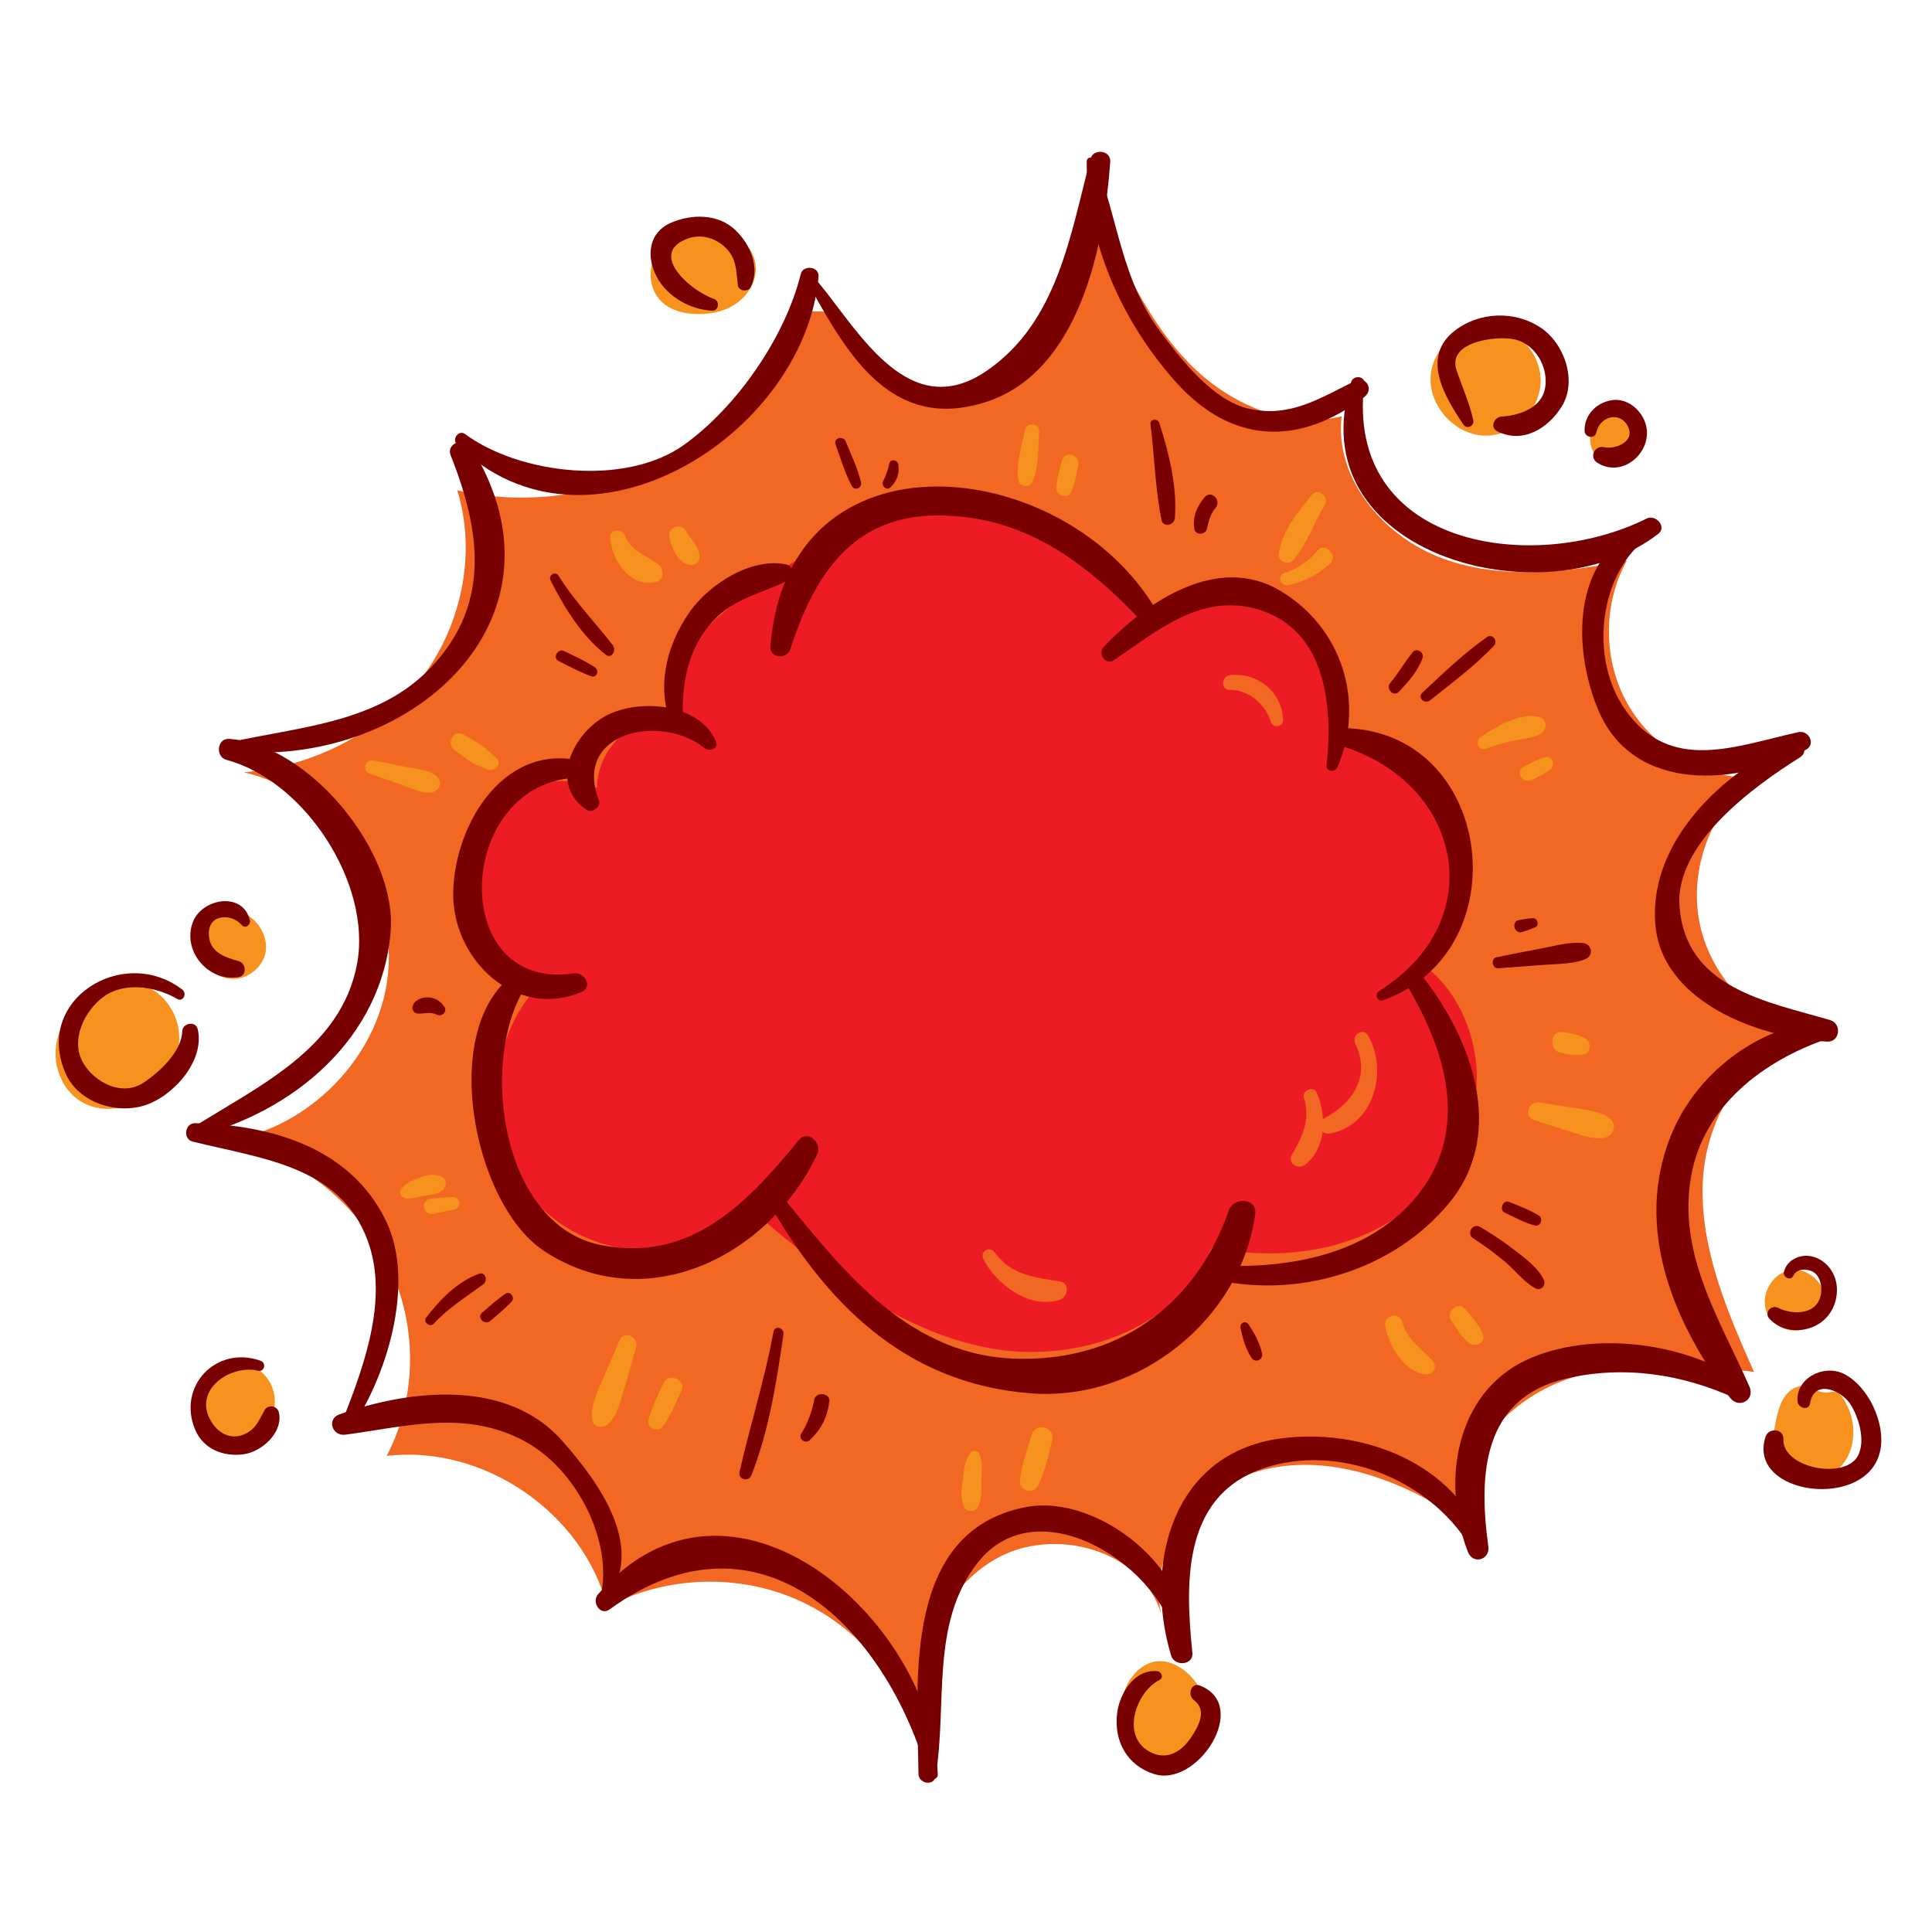 <svg width="673" height="673" viewBox="0 0 673 673" fill="none" xmlns="http://www.w3.org/2000/svg">
<path d="M282.08 108.427C262.548 154.397 207.798 182.216 159.263 170.773C166.267 193.265 160.545 218.913 145.945 237.361C131.345 255.808 108.458 267.054 84.98 269.027C115.462 276.13 138.25 307.796 135.192 338.969C132.233 370.142 103.822 396.876 72.55 397.961C97.41 397.961 119.803 414.534 132.627 435.842C145.452 457.15 146.241 485.166 134.699 507.165C168.338 503.121 203.161 526.895 211.546 559.745C231.079 549.387 255.149 548.104 275.668 556.391C296.187 564.677 312.563 582.434 319.37 603.446C317.594 580.165 326.571 554.714 346.794 543.073C367.017 531.433 397.894 539.818 404.503 562.211C399.078 539.226 419.399 515.945 442.681 511.407C465.863 506.869 489.736 516.537 509.367 529.657C506.901 507.856 524.954 487.83 545.67 480.53C566.386 473.23 589.075 475.499 610.975 477.866C601.702 456.953 592.331 435.152 593.12 412.364C593.909 389.576 608.115 365.407 630.508 361.165C611.863 356.824 596.375 341.139 592.232 322.396C588.089 303.751 595.488 282.936 610.482 271.099C593.021 270.803 575.955 260.74 567.175 245.549C558.396 230.357 558.198 210.627 566.682 195.336C545.177 199.381 523.079 202.044 502.56 194.547C482.041 187.05 464.778 166.728 467.343 145.025C448.205 149.761 427.785 140.488 414.072 126.381C400.36 112.274 391.975 93.925 383.787 75.971C380.926 91.36 375.599 106.651 365.636 118.686C355.574 130.721 340.283 139.008 324.697 137.824C309.11 136.542 294.214 124.21 292.833 108.624" fill="#F26722"/>
<path d="M207.995 274.453C189.548 266.758 165.576 278.3 160.052 297.536C154.527 316.773 168.733 339.265 188.463 342.52C168.437 362.447 167.746 398.454 186.983 419.17C206.219 439.788 242.325 441.662 263.534 423.018C287.309 443.241 312.957 463.266 343.44 469.383C373.922 475.597 410.521 463.365 422.162 434.461C440.806 438.407 460.733 437.124 477.898 428.937C495.063 420.749 508.973 405.162 513.214 386.616C517.358 368.07 510.748 346.959 495.359 335.713C507.789 323.777 512.623 304.54 507.197 288.165C501.771 271.789 486.382 259.261 469.316 257.09C471.486 240.912 463.594 223.846 449.882 215.165C436.17 206.385 417.328 206.484 403.616 215.263C388.818 189.911 357.547 176.988 328.149 178.961C298.752 180.934 271.624 195.928 249.625 215.362C239.661 224.142 229.796 237.065 234.334 249.593C220.819 248.607 207.896 260.839 207.995 274.453Z" fill="#ED1C24"/>
<path d="M229.205 196.52C224.963 193.363 219.833 192.081 217.761 186.655C216.775 184.09 212.237 184.189 212.533 187.346C213.223 195.238 219.438 204.807 228.415 202.735C231.572 202.044 231.375 198.098 229.205 196.52Z" fill="#F7921E"/>
<path d="M238.872 184.879C237.096 181.821 232.263 183.893 233.151 187.247C234.038 190.7 236.011 196.027 240.056 196.717C241.832 197.013 243.805 196.027 243.706 193.857C243.706 190.502 240.549 187.839 238.872 184.879Z" fill="#F7921E"/>
<path d="M151.765 270.112C148.904 268.04 144.958 267.843 141.506 267.153C137.757 266.363 133.91 265.673 130.161 264.884C127.103 264.292 125.919 268.534 128.879 269.52C132.529 270.803 136.179 272.085 139.829 273.367C143.183 274.551 146.636 276.426 150.187 276.031C153.344 275.735 154.33 271.986 151.765 270.112Z" fill="#F7921E"/>
<path d="M172.876 264.095C171.199 262.615 169.522 260.839 167.648 259.557C165.675 258.274 163.603 257.09 161.531 255.907C157.98 253.835 155.218 258.965 158.375 261.332L163.406 264.982C165.28 266.363 167.746 267.153 169.818 268.04C172.284 269.126 175.145 266.067 172.876 264.095Z" fill="#F7921E"/>
<path d="M153.837 409.897C151.173 408.812 148.904 409.207 146.241 410.193C143.775 411.18 141.111 412.166 139.631 414.435C138.744 415.915 140.026 417.296 141.407 417.493C143.38 417.789 145.353 416.901 147.227 416.606C149.496 416.211 151.864 416.31 153.837 414.929C155.415 413.843 156.106 410.884 153.837 409.897Z" fill="#F7921E"/>
<path d="M157.881 417C155.317 417.099 152.752 417.197 150.285 417.493C146.34 417.888 147.129 423.511 150.976 422.82C153.541 422.327 156.007 421.834 158.473 421.242C160.742 420.552 160.348 416.902 157.881 417Z" fill="#F7921E"/>
<path d="M215.887 466.719C214.013 471.158 212.04 475.597 210.165 480.037C208.192 484.772 205.529 489.606 206.318 494.735C206.713 497.3 210.067 497.596 211.744 496.116C215.196 493.058 215.986 488.126 217.367 483.983C218.945 479.05 220.228 474.019 221.609 469.087C222.496 465.733 217.268 463.365 215.887 466.719Z" fill="#F7921E"/>
<path d="M231.276 481.516C229.106 485.758 227.232 489.902 225.949 494.439C225.061 497.695 229.402 499.273 231.178 496.61C233.742 492.664 235.617 488.422 237.491 484.081C238.872 480.629 232.953 478.162 231.276 481.516Z" fill="#F7921E"/>
<path d="M341.072 506.277C340.579 505.291 338.902 505.093 338.211 505.883C336.14 508.25 335.844 511.703 335.449 514.761C334.956 518.312 334.364 521.667 335.943 525.021C336.83 526.796 339.691 526.698 340.579 525.021C342.059 522.16 341.861 519.2 341.861 516.043C341.861 512.788 342.453 509.237 341.072 506.277Z" fill="#F7921E"/>
<path d="M359.421 499.766C357.744 505.192 355.771 510.421 355.278 516.044C354.982 519.299 360.013 520.581 361.493 517.721C364.057 512.69 365.143 507.165 366.524 501.739C367.707 497.103 360.802 495.229 359.421 499.766Z" fill="#F7921E"/>
<path d="M499.009 474.019C494.866 469.58 490.229 466.719 488.454 460.504C487.27 456.657 481.746 458.235 482.535 462.181C484.014 468.988 488.848 477.57 496.346 478.754C499.009 479.149 501.081 476.288 499.009 474.019Z" fill="#F7921E"/>
<path d="M516.569 464.943C515.286 461.392 512.721 458.827 510.354 455.966C508.085 453.204 503.547 456.854 505.421 459.715C507.296 462.576 508.973 465.634 511.636 467.706C513.708 469.383 517.654 468.002 516.569 464.943Z" fill="#F7921E"/>
<path d="M560.369 389.28C556.916 387.011 552.97 386.715 548.925 386.024C544.683 385.334 540.54 384.742 536.298 384.051C532.254 383.46 530.577 388.984 534.621 390.266C538.666 391.549 542.71 392.831 546.755 394.114C550.602 395.297 554.351 396.876 558.494 396.383C562.144 395.988 563.723 391.45 560.369 389.28Z" fill="#F7921E"/>
<path d="M552.279 361.757C549.715 360.277 547.15 359.882 544.19 359.488C540.047 358.995 539.455 365.505 543.204 366.591C546.065 367.38 548.531 367.774 551.49 367.38C554.351 366.985 554.351 362.941 552.279 361.757Z" fill="#F7921E"/>
<path d="M536.2 249.79C529.492 248.015 521.205 253.144 515.779 256.696C513.708 257.978 514.99 261.727 517.555 260.839C520.811 259.557 524.066 258.669 527.42 257.978C530.675 257.288 534.128 257.189 536.89 255.413C539.159 254.032 538.863 250.481 536.2 249.79Z" fill="#F7921E"/>
<path d="M538.074 263.799C535.41 264.588 533.24 265.772 530.774 267.054C527.617 268.731 530.379 273.17 533.536 271.69C535.805 270.605 537.877 269.619 539.948 268.139C542.02 266.659 540.836 262.911 538.074 263.799Z" fill="#F7921E"/>
<path d="M456.985 172.351C452.151 178.369 446.429 185.175 445.443 193.067C445.147 195.632 448.895 197.013 450.474 195.139C455.308 189.615 457.675 182.019 461.522 175.804C463.199 173.14 459.056 169.786 456.985 172.351Z" fill="#F7921E"/>
<path d="M458.958 191.785C455.9 195.435 452.052 198.098 447.514 199.578C444.752 200.466 445.936 204.313 448.698 203.82C454.321 202.735 459.254 200.071 463.397 196.224C466.356 193.462 461.523 188.727 458.958 191.785Z" fill="#F7921E"/>
<path d="M357.053 149.662C355.968 155.285 353.798 161.697 354.784 167.419C355.179 169.589 358.632 169.984 359.52 168.011C361.986 162.782 361.591 155.975 361.986 150.352C362.38 147.492 357.645 146.9 357.053 149.662Z" fill="#F7921E"/>
<path d="M369.878 160.513C368.99 163.769 368.102 166.728 368.003 170.082C367.905 172.647 371.949 173.929 373.035 171.463C374.416 168.405 375.007 165.446 375.599 162.092C376.29 158.343 370.963 156.765 369.878 160.513Z" fill="#F7921E"/>
<path d="M245.087 79.325C238.971 79.522 232.855 82.285 229.303 87.217C225.752 92.15 225.653 99.548 229.599 104.185C232.756 107.933 237.886 109.314 242.818 109.413C247.948 109.512 253.176 108.328 257.221 105.171C261.265 102.014 263.929 96.885 263.14 91.755C261.956 83.962 253.078 79.029 245.087 79.325Z" fill="#F7921E"/>
<path d="M31.71 346.17C25.495 350.116 20.661 356.627 19.576 363.927C18.491 371.227 21.45 379.218 27.665 383.361C35.952 388.885 47.987 386.024 54.991 378.922C60.12 373.693 63.179 366.295 62.291 359.093C61.403 351.892 56.273 345.085 49.269 343.014C43.35 341.238 36.938 342.915 31.71 346.17Z" fill="#F7921E"/>
<path d="M91.885 333.839C95.042 326.342 88.235 316.773 80.146 317.266C73.438 317.661 68.012 324.665 69.196 331.274C70.38 337.884 77.976 342.52 84.289 340.547C87.644 339.561 90.504 336.996 91.885 333.839Z" fill="#F7921E"/>
<path d="M95.733 488.817C95.831 485.956 95.042 482.996 93.464 480.629C89.814 475.104 81.922 472.737 75.904 475.499C69.887 478.261 66.335 485.66 68.21 492.072C69.985 498.484 76.792 503.022 83.402 502.233C90.011 501.444 95.535 495.426 95.733 488.817Z" fill="#F7921E"/>
<path d="M410.521 611.338C415.947 609.464 419.695 603.94 420.189 598.218C420.583 592.496 417.92 586.676 413.678 582.829C410.817 580.264 407.167 578.39 403.32 578.685C398.486 579.08 394.54 582.829 392.468 587.169C389.706 592.99 389.903 600.191 393.553 605.518C397.203 610.845 404.504 613.509 410.521 611.338Z" fill="#F7921E"/>
<path d="M631.199 483.489C628.535 481.911 624.984 482.898 622.813 485.166C620.643 487.337 619.657 490.395 618.966 493.453C617.585 498.977 616.894 505.192 619.953 509.927C624.392 516.734 635.44 516.833 641.063 511.012C646.686 505.192 646.884 495.426 642.839 488.422C638.795 481.221 638.104 487.731 631.199 483.489Z" fill="#F7921E"/>
<path d="M635.736 453.402C636.032 447.483 630.409 441.958 624.49 442.353C617.486 442.747 612.554 451.527 615.711 457.742C617.782 461.885 622.813 464.253 627.351 463.266C631.889 462.28 635.539 458.038 635.736 453.402Z" fill="#F7921E"/>
<path d="M498.417 130.228C497.135 141.277 507.197 152.227 518.246 151.733C528.012 151.339 536.594 142.46 536.693 132.793C536.792 123.027 528.406 113.951 518.739 113.359C509.071 112.669 499.601 120.56 498.417 130.228Z" fill="#F7921E"/>
<path d="M556.324 158.935C560.665 163.078 568.951 161.5 571.417 155.975C574.278 149.662 567.767 141.573 561.059 142.855C554.351 144.236 551.392 154.2 556.324 158.935Z" fill="#F7921E"/>
<path d="M428.475 235.19C425.318 235.486 425.121 240.419 428.475 240.32C434.887 240.221 440.905 245.351 442.681 251.467C443.371 253.736 446.922 253.342 446.922 250.876C446.725 241.109 438.044 234.105 428.475 235.19Z" fill="#F26722"/>
<path d="M476.616 360.77C474.939 357.811 470.697 360.376 472.078 363.434C477.701 374.976 471.091 384.545 460.832 389.773C460.635 386.616 459.944 383.46 458.662 380.599C457.577 378.034 453.335 379.908 454.222 382.473C456.491 389.872 453.828 395.791 450.079 402.104C448.205 405.162 452.249 407.727 454.716 405.656C458.267 402.795 460.141 398.651 460.733 394.311C461.325 394.706 462.114 395.001 463.002 394.903C478.589 392.239 483.62 373.397 476.616 360.77Z" fill="#F26722"/>
<path d="M369.286 446.397C360.309 444.918 352.318 444.326 346.498 436.237C344.821 433.869 341.171 435.941 342.552 438.604C347.189 447.581 358.829 456.262 369.286 452.711C372.048 451.725 372.739 446.989 369.286 446.397Z" fill="#F26722"/>
<path d="M249.428 258.373C243.903 245.055 223.088 243.28 211.546 249.1C199.807 255.019 190.83 272.874 204.246 282.049C206.318 283.43 209.573 281.062 208.587 278.694C199.413 254.821 230.388 248.409 245.482 260.642C247.06 261.924 250.414 260.839 249.428 258.373Z" fill="#790000"/>
<path d="M204.937 265.772C176.723 256.893 158.276 286.389 157.881 310.953C157.487 334.332 179.781 355.443 202.668 345.48C206.614 343.704 203.556 338.476 199.906 339.068C154.527 345.874 158.572 268.928 204.246 270.901C207.305 271.099 207.6 266.659 204.937 265.772Z" fill="#790000"/>
<path d="M180.867 338.18C152.16 355.641 164.392 419.072 189.35 435.645C224.667 459.123 267.776 437.815 284.645 402.104C286.52 398.158 281.39 393.324 278.233 397.172C260.18 419.269 240.451 439.985 209.179 433.672C173.567 426.47 166.365 366.393 184.418 341.731C185.898 339.561 182.938 336.897 180.867 338.18Z" fill="#790000"/>
<path d="M266.888 417.395C287.506 454.092 315.424 482.01 359.125 485.364C396.612 488.225 432.322 459.518 437.255 422.82C437.945 417.296 429.758 416.901 428.081 421.538C416.341 455.473 388.424 474.907 352.417 473.23C314.832 471.356 292.241 440.873 270.637 414.435C268.861 412.166 265.507 415.027 266.888 417.395Z" fill="#790000"/>
<path d="M420.978 445.214C451.066 452.908 485.198 443.043 505.027 418.776C524.658 394.705 512.721 362.151 495.951 340.745C493.682 337.785 489.046 341.534 490.92 344.691C505.125 369.057 512.228 397.172 490.723 419.861C473.163 438.308 445.541 442.254 421.57 440.676C419.005 440.479 418.512 444.622 420.978 445.214Z" fill="#790000"/>
<path d="M481.746 348.439C530.083 331.274 520.219 253.736 467.343 253.638C463.791 253.638 463.2 258.669 466.554 259.655C508.973 272.085 519.923 320.324 480.463 345.184C478.687 346.269 479.773 349.13 481.746 348.439Z" fill="#790000"/>
<path d="M465.962 267.153C475.629 244.167 467.343 218.617 446.133 205.892C424.233 192.673 399.472 209.542 384.478 225.325C382.209 227.693 385.168 231.935 388.029 229.962C403.517 219.505 418.709 206.286 438.636 212.402C462.114 219.702 464.285 246.338 462.114 266.561C461.917 269.027 465.172 269.027 465.962 267.153Z" fill="#790000"/>
<path d="M402.728 212.501C370.766 158.244 274.386 147.788 268.368 225.227C268.072 229.37 274.09 229.765 275.274 226.213C285.73 193.758 302.698 174.62 339.691 180.638C363.367 184.485 381.716 199.578 397.697 216.447C400.262 219.012 404.602 215.559 402.728 212.501Z" fill="#790000"/>
<path d="M237.886 253.539C237.491 240.616 238.379 228.778 246.665 218.321C254.261 208.555 264.324 207.273 274.583 202.143C276.852 200.959 276.359 197.112 273.892 196.619C261.759 194.054 246.961 203.524 240.155 213.29C231.769 225.326 228.218 240.813 234.729 254.427C235.518 255.907 237.984 255.216 237.886 253.539Z" fill="#790000"/>
<path d="M282.574 100.633C296.088 125.296 311.576 149.958 342.947 140.192C375.994 129.932 384.675 85.54 386.747 56.34C387.043 52.295 380.828 51.605 379.841 55.354C372.837 81.989 368.299 112.077 344.032 128.946C316.903 147.886 299.442 115.825 285.237 98.562C283.955 96.983 281.686 98.956 282.574 100.633Z" fill="#790000"/>
<path d="M378.559 56.241C378.263 84.356 391.087 112.373 409.535 132.99C428.968 154.792 452.545 155.581 475.333 138.219C478.589 135.752 475.925 130.82 472.078 132.694C460.043 138.514 449.685 145.519 435.381 142.46C422.655 139.797 411.409 125.197 404.109 115.431C390.495 97.181 389.509 76.07 381.42 55.847C380.729 54.466 378.559 54.564 378.559 56.241Z" fill="#790000"/>
<path d="M470.697 132.99C451.658 193.067 538.173 216.546 577.632 185.965C580.789 183.498 576.744 179.059 573.588 180.638C534.029 200.367 468.329 190.601 475.235 133.582C475.531 130.919 471.486 130.623 470.697 132.99Z" fill="#790000"/>
<path d="M568.261 185.077C547.248 197.901 548.333 227.693 556.916 247.719C569.444 276.722 605.846 273.466 629.127 261.135C632.58 259.261 630.113 254.328 626.562 255.019C604.761 259.754 581.775 269.717 565.992 247.028C554.252 230.159 556.62 202.932 571.516 189.22C573.785 187.247 570.825 183.498 568.261 185.077Z" fill="#790000"/>
<path d="M623.997 258.471C600.025 268.928 574.87 292.9 576.547 321.015C578.125 349.228 613.343 361.658 636.526 362.842C640.965 363.039 641.655 356.528 637.512 355.345C615.415 348.834 587.102 344.296 585.031 315.589C583.452 293.689 611.271 273.663 627.055 263.799C630.409 261.628 627.45 256.992 623.997 258.471Z" fill="#790000"/>
<path d="M635.342 355.542C612.061 357.614 590.654 373.989 581.973 395.791C569.148 427.852 582.959 460.899 602.689 486.942C605.747 490.888 611.469 487.633 609.397 482.996C598.94 459.32 584.34 436.829 589.075 409.799C593.416 385.235 614.132 369.649 636.229 361.954C639.485 360.77 639.189 355.147 635.342 355.542Z" fill="#790000"/>
<path d="M607.819 481.911C587.892 467.607 554.548 463.168 531.76 473.723C506.802 485.364 502.067 516.734 511.34 540.607C513.116 545.145 519.133 543.369 518.443 538.634C514.99 513.577 516.47 487.041 545.473 480.234C565.597 475.499 586.116 478.656 604.563 487.139C608.312 488.816 611.074 484.18 607.819 481.911Z" fill="#790000"/>
<path d="M517.358 538.93C507.789 509.829 474.544 497.103 445.64 501.148C408.548 506.376 398.289 544.652 407.956 576.713C409.14 580.658 415.848 580.067 415.355 575.726C412.691 550.077 412.1 519.595 442.187 510.815C469.02 503.022 500.292 516.931 513.215 540.706C514.497 542.876 518.147 541.298 517.358 538.93Z" fill="#790000"/>
<path d="M411.705 571.386C412.001 571.386 412.001 570.991 411.705 570.991C411.409 570.991 411.409 571.386 411.705 571.386Z" fill="#790000"/>
<path d="M412.593 573.654C416.539 547.414 382.505 519.99 357.152 525.021C314.437 533.504 319.468 585.394 319.961 618.046C320.06 621.302 325.288 622.288 325.88 618.836C330.122 594.075 323.907 565.664 340.48 544.454C361.986 516.931 406.181 546.723 410.028 573.556C410.225 574.937 412.395 574.937 412.593 573.654Z" fill="#790000"/>
<path d="M326.67 618.046C324.499 563.79 254.261 502.134 208.291 555.404C206.022 558.068 209.08 563 212.336 560.633C264.817 522.554 308.814 567.341 323.217 618.441C323.809 620.414 326.768 620.118 326.67 618.046Z" fill="#790000"/>
<path d="M210.955 557.476C225.456 539.325 208.488 516.241 195.96 502.035C176.723 480.135 142.887 483.983 118.323 492.664C113.687 494.242 115.66 500.358 120.296 499.766C142.098 496.807 162.419 490.987 182.938 502.134C200.892 511.9 213.815 537.154 209.179 556.49C208.982 557.377 210.264 558.364 210.955 557.476Z" fill="#790000"/>
<path d="M121.48 498.78C134.502 480.53 144.958 447.187 134.502 425.385C122.171 399.835 94.648 391.845 68.012 391.253C64.362 391.154 63.573 396.777 67.125 397.665C91.688 403.781 120.198 406.247 128.879 434.56C135.094 455.079 125.722 478.656 118.323 497.399C117.534 499.372 120.494 500.26 121.48 498.78Z" fill="#790000"/>
<path d="M67.322 396.087C102.244 387.603 133.121 361.658 136.08 324.468C138.349 296.55 107.571 259.359 79.85 257.386C75.608 257.09 74.918 263.601 78.864 264.686C106.387 272.085 129.372 307.895 124.44 335.418C119.014 365.703 89.025 378.724 66.138 393.423C64.856 394.41 65.743 396.481 67.322 396.087Z" fill="#790000"/>
<path d="M79.949 261.53C141.21 268.435 201.879 216.743 164.096 155.679C161.827 152.029 155.317 154.397 156.994 158.639C167.845 185.866 171.1 212.008 148.411 234.204C130.062 252.059 103.033 253.342 79.554 258.669C77.877 259.063 78.371 261.332 79.949 261.53Z" fill="#790000"/>
<path d="M159.164 154.792C204.148 199.479 280.206 151.635 285.138 96.391C285.434 92.742 279.713 92.15 278.924 95.504C273.498 117.502 256.629 141.77 238.379 154.89C217.959 169.589 180.965 165.248 161.926 151.142C159.756 149.662 157.29 153.016 159.164 154.792Z" fill="#790000"/>
<path d="M191.817 202.242C196.552 211.613 202.668 221.577 211.053 228.088C213.026 229.666 214.802 226.509 213.519 224.832C207.206 216.644 200.103 209.443 194.579 200.565C193.494 198.789 190.83 200.367 191.817 202.242Z" fill="#790000"/>
<path d="M194.579 230.258C198.327 232.132 202.076 234.204 206.022 235.585C207.896 236.276 208.784 233.513 207.304 232.527C203.95 230.258 200.202 228.581 196.552 226.805C194.382 225.72 192.31 229.074 194.579 230.258Z" fill="#790000"/>
<path d="M145.649 353.076C147.918 353.174 149.99 352.287 152.16 353.47C153.837 354.358 155.908 352.484 154.823 350.807C153.541 348.834 151.864 347.65 149.496 347.453C147.425 347.255 144.761 348.045 143.873 350.116C143.281 351.497 143.972 352.977 145.649 353.076Z" fill="#790000"/>
<path d="M151.075 461.096C156.204 455.572 162.321 451.823 168.338 447.384C170.015 446.102 169.127 442.846 166.76 443.734C159.263 446.496 153.146 452.81 148.411 459.025C147.227 460.603 149.792 462.477 151.075 461.096Z" fill="#790000"/>
<path d="M170.804 460.11C173.369 457.939 175.934 455.868 178.203 453.401C179.486 452.02 177.809 449.554 176.132 450.639C173.172 452.612 170.607 454.98 167.944 457.249C165.971 459.024 168.831 461.787 170.804 460.11Z" fill="#790000"/>
<path d="M269.453 463.858C266.395 480.431 261.364 496.314 257.615 512.69C257.024 515.452 260.772 516.34 261.759 513.873C267.875 498.287 270.538 481.221 272.906 464.845C273.301 462.576 269.947 461.491 269.453 463.858Z" fill="#790000"/>
<path d="M283.659 487.534C282.87 491.579 281.39 495.821 279.121 499.372C277.937 501.246 280.601 503.121 282.08 501.641C286.125 497.892 288.197 493.65 288.887 488.225C289.38 485.265 284.251 484.575 283.659 487.534Z" fill="#790000"/>
<path d="M432.125 462.477C432.816 466.127 433.901 469.876 435.972 473.033C437.255 474.907 440.116 473.723 439.623 471.454C438.833 467.804 436.959 464.352 434.887 461.293C433.901 459.912 431.829 460.8 432.125 462.477Z" fill="#790000"/>
<path d="M513.116 431.304C517.062 433.869 520.81 436.631 524.46 439.689C527.913 442.649 530.873 446.595 534.819 448.765C536.792 449.85 538.666 447.68 537.778 445.806C535.805 441.662 531.662 438.703 528.209 435.941C524.164 432.784 519.923 429.923 515.483 427.358C512.918 425.977 510.748 429.726 513.116 431.304Z" fill="#790000"/>
<path d="M524.165 422.426C527.617 424.004 530.873 425.879 534.523 426.865C536.594 427.457 537.778 424.497 536.002 423.412C532.846 421.439 529.294 420.157 525.743 418.677C523.573 417.789 522.093 421.439 524.165 422.426Z" fill="#790000"/>
<path d="M521.896 337.292C527.223 336.897 532.451 336.503 537.778 336.108C542.513 335.714 547.643 335.911 552.181 334.135C555.239 332.951 554.647 328.808 551.392 328.512C546.558 328.019 541.724 329.499 536.989 330.386C531.76 331.373 526.532 332.359 521.304 333.445C519.232 333.839 519.725 337.489 521.896 337.292Z" fill="#790000"/>
<path d="M530.182 324.665C531.76 324.172 533.339 323.678 534.819 322.988C536.298 322.297 535.608 319.732 533.931 319.831C532.254 319.93 530.675 320.226 528.998 320.522C526.335 321.113 527.519 325.454 530.182 324.665Z" fill="#790000"/>
<path d="M487.369 240.912C490.525 237.558 494.077 233.612 495.556 229.074C496.148 227.2 493.485 225.621 492.202 227.101C489.342 230.455 487.27 234.401 484.31 237.854C482.535 239.926 485.494 242.984 487.369 240.912Z" fill="#790000"/>
<path d="M498.121 243.97C505.816 237.854 513.708 232.034 520.416 224.931C521.896 223.353 519.923 220.59 518.048 221.873C509.86 227.594 502.758 234.5 495.458 241.307C493.583 242.984 496.247 245.45 498.121 243.97Z" fill="#790000"/>
<path d="M400.755 147.689C402.136 158.738 402.432 170.279 404.602 181.131C405.194 183.893 409.041 183.005 409.239 180.539C410.126 169.49 407.167 157.652 403.813 147.294C403.32 145.716 400.558 145.913 400.755 147.689Z" fill="#790000"/>
<path d="M419.695 173.14C416.933 176.396 415.355 180.046 416.045 184.288C416.44 186.557 419.893 186.359 420.386 184.288C420.978 181.723 421.668 178.961 423.444 176.889C425.614 174.324 421.964 170.575 419.695 173.14Z" fill="#790000"/>
<path d="M291.057 154.792C292.833 159.724 294.313 164.755 296.779 169.392C297.765 171.167 300.429 169.885 299.936 168.011C298.752 163.078 296.483 158.442 294.609 153.805C293.819 151.635 290.268 152.523 291.057 154.792Z" fill="#790000"/>
<path d="M309.801 161.5C309.307 163.571 308.617 165.742 307.63 167.616C306.841 169.293 308.913 171.167 310.294 169.688C312.464 167.419 313.352 165.051 312.957 161.993C312.859 160.217 310.195 159.625 309.801 161.5Z" fill="#790000"/>
<path d="M63.475 344.691C42.758 328.907 11.487 348.439 22.93 374.088C27.468 384.15 40.588 388.195 50.453 385.038C60.515 381.783 71.367 369.451 68.9 358.6C68.21 355.443 63.573 356.331 63.475 359.291C63.277 366.393 55.385 373.595 49.861 377.245C42.462 381.98 33.189 377.146 29.145 370.537C24.212 362.546 29.441 351.991 36.149 347.157C43.547 341.83 54.399 343.704 61.699 347.946C63.672 349.228 65.349 346.072 63.475 344.691Z" fill="#790000"/>
<path d="M87.052 320.62C84.684 310.459 70.479 312.827 67.223 321.113C63.277 331.274 72.649 342.224 83.204 340.35C86.065 339.857 85.769 335.516 83.204 334.826C77.877 333.346 72.55 331.472 72.748 324.862C72.945 318.253 80.738 318.253 84.191 322.199C85.375 323.678 87.348 322.199 87.052 320.62Z" fill="#790000"/>
<path d="M90.8 474.019C75.214 468.495 61.6 482.996 68.012 498.09C70.873 504.896 78.075 507.56 84.881 506.573C91.392 505.685 98.791 498.78 97.114 491.875C96.522 489.606 93.266 489.211 92.181 491.184C90.011 495.031 89.025 498.188 84.487 499.865C79.85 501.542 75.707 498.879 73.438 494.933C67.125 484.18 80.245 475.203 89.912 477.472C92.083 478.064 92.872 474.808 90.8 474.019Z" fill="#790000"/>
<path d="M630.508 488.915C631.889 480.333 641.162 484.18 644.417 488.915C647.476 493.552 649.744 501.345 647.475 506.573C643.431 515.846 620.742 511.506 621.235 501.345C621.432 497.596 616.105 497.202 615.02 500.457C608.312 520.976 650.632 526.402 654.973 505.291C656.946 495.821 650.731 482.602 642.05 478.458C635.144 475.203 625.477 480.135 626.167 488.225C626.463 490.592 630.113 491.48 630.508 488.915Z" fill="#790000"/>
<path d="M624.688 444.425C625.871 441.958 628.93 441.86 631.198 442.846C633.961 444.129 634.75 447.877 634.355 450.639C633.171 458.038 624.786 458.235 619.361 455.572C616.894 454.388 614.428 457.348 616.401 459.419C620.347 463.562 626.365 464.352 631.593 462.181C637.019 459.912 640.077 454.585 639.88 448.765C639.682 443.734 636.525 439.295 631.79 437.815C627.548 436.533 622.517 438.604 621.432 443.043C620.939 444.918 623.8 446.299 624.688 444.425Z" fill="#790000"/>
<path d="M513.215 146.406C511.932 140.488 509.367 134.865 507.394 129.044C503.843 118.587 522.389 116.812 527.913 118.292C534.917 120.067 539.356 127.959 538.271 134.865C537.186 142.165 529.196 144.729 522.981 145.124C520.416 145.321 518.936 148.971 521.6 150.254C530.379 154.693 539.356 149.267 544.092 141.474C549.517 132.596 544.881 119.574 536.693 114.148C527.716 108.131 515.385 108.525 506.704 115.233C495.063 124.309 502.955 137.824 509.762 147.886C510.946 149.662 513.609 148.478 513.215 146.406Z" fill="#790000"/>
<path d="M556.028 150.747C557.212 145.124 564.117 143.052 566.978 148.379C569.839 153.706 562.933 156.666 558.692 155.778C555.436 155.088 553.463 159.329 556.423 161.204C565.992 167.221 577.336 155.877 572.601 146.012C570.529 141.671 565.893 138.416 560.862 139.501C555.732 140.586 551.786 144.828 551.983 150.155C552.082 152.424 555.535 153.016 556.028 150.747Z" fill="#790000"/>
<path d="M248.638 104.086C240.648 101.423 225.16 88.006 239.957 82.975C245.284 81.2 251.006 83.666 254.163 87.908C256.629 91.262 256.53 95.405 257.024 99.351C257.32 101.521 260.674 101.817 261.561 99.943C264.817 93.136 261.364 85.145 256.234 80.213C250.217 74.393 241.042 74.491 233.841 77.549C225.752 81.002 225.061 89.486 228.81 96.49C232.46 103.396 240.451 107.835 248.046 108.229C250.513 108.328 250.809 104.777 248.638 104.086Z" fill="#790000"/>
<path d="M403.024 582.138C395.033 581.448 389.903 590.03 389.114 597.034C388.029 606.603 392.666 614.988 401.939 617.948C417.13 622.88 435.677 594.075 418.018 587.169C414.862 585.887 413.579 590.523 415.848 592.2C420.682 595.752 417.426 601.473 414.96 605.123C411.804 609.957 406.871 613.213 401.149 610.549C390.101 605.419 395.526 589.438 403.912 585.196C405.49 584.407 404.602 582.237 403.024 582.138Z" fill="#790000"/>
</svg>
